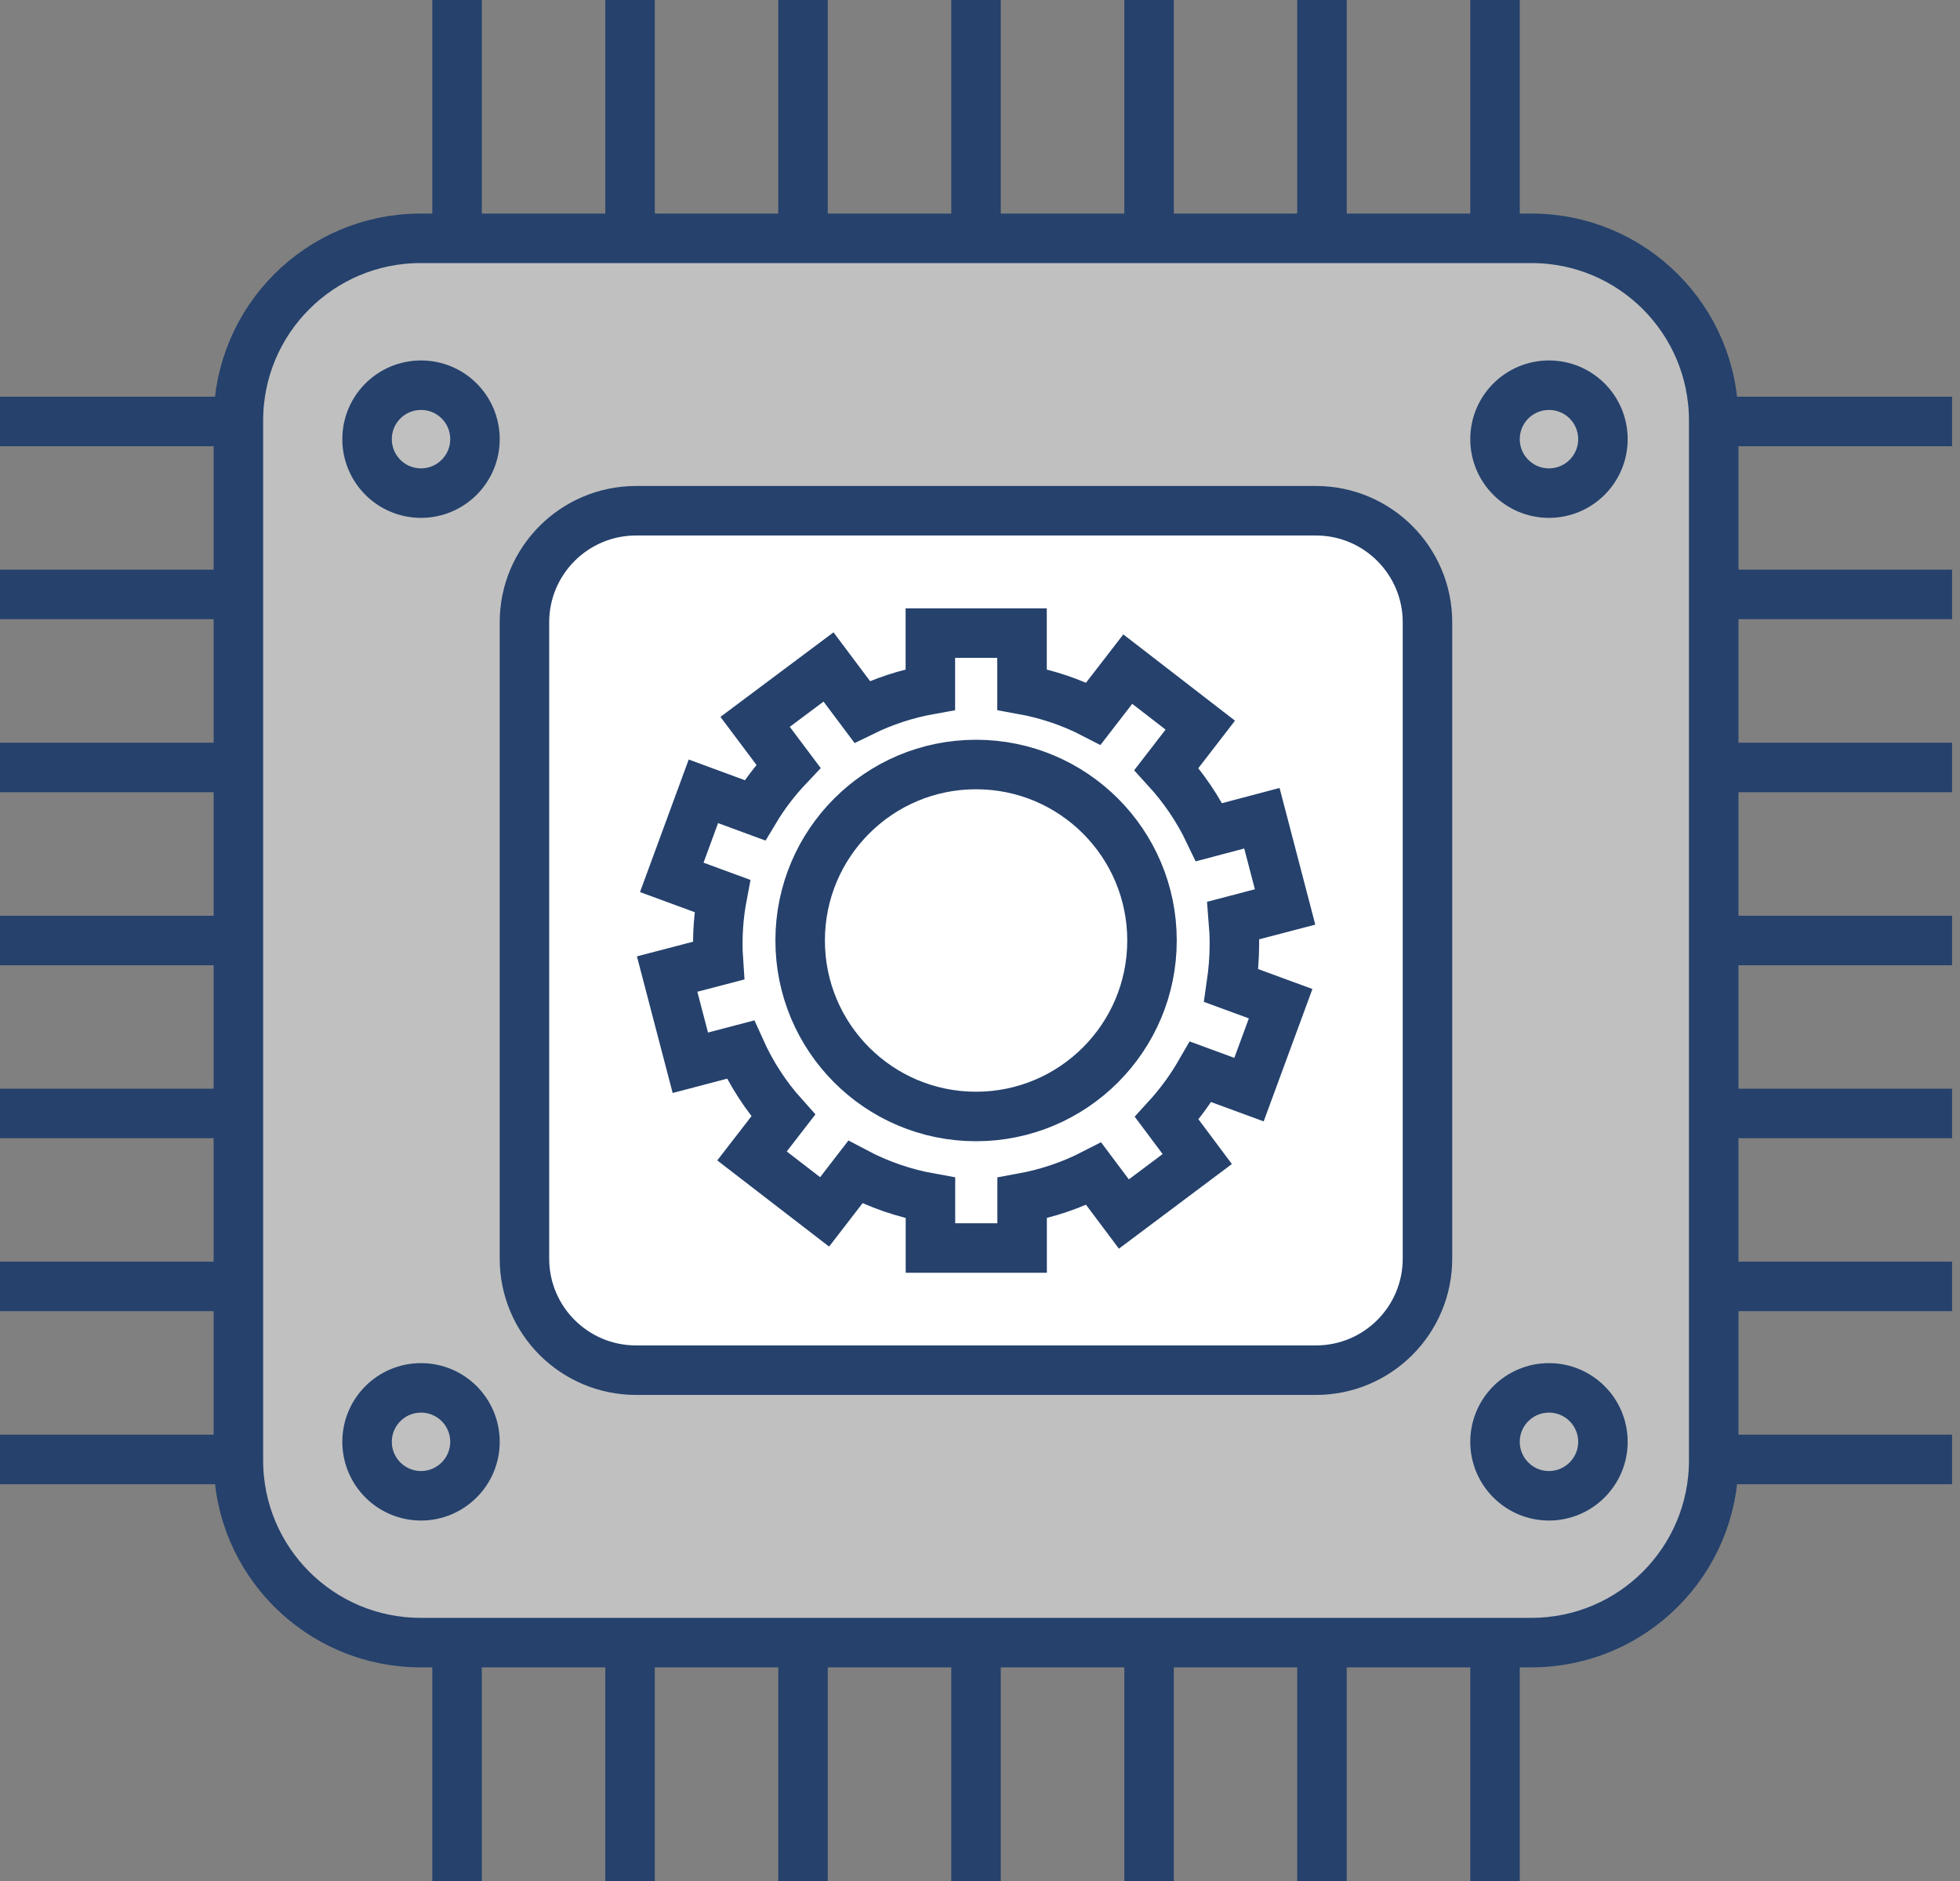<svg width="99" height="95" viewBox="0 0 99 95" fill="none" xmlns="http://www.w3.org/2000/svg">
<rect x="0" y="0" width="99" height="95" fill="#808080" stroke="none"/>
<g clip-path="url(#clip0_18_158)">
<path d="M86.56 73.754C86.56 78.838 82.442 82.96 77.353 82.96H21.247C16.163 82.96 12.041 78.842 12.041 73.754V21.242C12.041 16.158 16.159 12.036 21.247 12.036H77.353C82.442 12.036 86.56 16.154 86.56 21.242V73.754Z" fill="white" fill-opacity="0.5" stroke="#25416C" stroke-width="2.5" stroke-miterlimit="10"/>
<path d="M72.102 63.566C72.102 66.681 69.578 69.201 66.467 69.201H32.13C29.014 69.201 26.49 66.681 26.49 63.566V31.43C26.49 28.319 29.014 25.795 32.13 25.795H66.467C69.578 25.795 72.102 28.319 72.102 31.43V63.566Z" fill="white" stroke="#25416C" stroke-width="2.5" stroke-miterlimit="10"/>
<path d="M62.35 47.661C62.35 47.271 62.33 46.876 62.298 46.49L64.91 45.806L63.739 41.325L61.074 42.03C60.515 40.858 59.782 39.783 58.917 38.837L60.627 36.623L56.964 33.794L55.229 36.04C54.114 35.464 52.898 35.054 51.623 34.824V31.974H46.993V34.824C45.778 35.041 44.622 35.424 43.547 35.951L41.849 33.685L38.141 36.458L39.824 38.701C39.184 39.377 38.612 40.117 38.129 40.923L35.529 39.965L33.931 44.312L36.483 45.25C36.334 46.035 36.257 46.844 36.257 47.665C36.257 47.951 36.266 48.233 36.286 48.519L33.697 49.195L34.869 53.675L37.401 53.011C37.952 54.235 38.681 55.358 39.562 56.34L37.984 58.381L41.651 61.207L43.201 59.198C44.373 59.818 45.649 60.265 46.997 60.506V63.03H51.627V60.506C52.907 60.273 54.126 59.858 55.245 59.283L56.767 61.315L60.474 58.538L58.933 56.477C59.585 55.764 60.16 54.975 60.644 54.134L63.087 55.032L64.685 50.692L62.189 49.775C62.29 49.082 62.35 48.382 62.35 47.661ZM49.3 56.388C44.393 56.388 40.416 52.411 40.416 47.5C40.416 42.589 44.393 38.612 49.3 38.612C54.211 38.612 58.188 42.589 58.188 47.5C58.188 52.407 54.207 56.388 49.3 56.388Z" fill="white" fill-opacity="0.5" stroke="#25416C" stroke-width="2.5" stroke-miterlimit="10"/>
<path d="M23.086 0V12.036" stroke="#25416C" stroke-width="2.5" stroke-miterlimit="10"/>
<path d="M31.824 0V12.036" stroke="#25416C" stroke-width="2.5" stroke-miterlimit="10"/>
<path d="M40.56 0V12.036" stroke="#25416C" stroke-width="2.5" stroke-miterlimit="10"/>
<path d="M49.299 0V12.036" stroke="#25416C" stroke-width="2.5" stroke-miterlimit="10"/>
<path d="M58.039 0V12.036" stroke="#25416C" stroke-width="2.5" stroke-miterlimit="10"/>
<path d="M66.773 0V12.036" stroke="#25416C" stroke-width="2.5" stroke-miterlimit="10"/>
<path d="M75.514 0V12.036" stroke="#25416C" stroke-width="2.5" stroke-miterlimit="10"/>
<path d="M98.599 21.286H86.559" stroke="#25416C" stroke-width="2.5" stroke-miterlimit="10"/>
<path d="M98.599 30.021H86.559" stroke="#25416C" stroke-width="2.5" stroke-miterlimit="10"/>
<path d="M98.599 38.761H86.559" stroke="#25416C" stroke-width="2.5" stroke-miterlimit="10"/>
<path d="M98.599 47.5H86.559" stroke="#25416C" stroke-width="2.5" stroke-miterlimit="10"/>
<path d="M98.599 56.235H86.559" stroke="#25416C" stroke-width="2.5" stroke-miterlimit="10"/>
<path d="M98.599 64.97H86.559" stroke="#25416C" stroke-width="2.5" stroke-miterlimit="10"/>
<path d="M98.599 73.71H86.559" stroke="#25416C" stroke-width="2.5" stroke-miterlimit="10"/>
<path d="M75.514 95V82.956" stroke="#25416C" stroke-width="2.5" stroke-miterlimit="10"/>
<path d="M66.773 95V82.956" stroke="#25416C" stroke-width="2.5" stroke-miterlimit="10"/>
<path d="M58.039 95V82.956" stroke="#25416C" stroke-width="2.5" stroke-miterlimit="10"/>
<path d="M49.299 95V82.956" stroke="#25416C" stroke-width="2.5" stroke-miterlimit="10"/>
<path d="M40.56 95V82.956" stroke="#25416C" stroke-width="2.5" stroke-miterlimit="10"/>
<path d="M31.824 95V82.956" stroke="#25416C" stroke-width="2.5" stroke-miterlimit="10"/>
<path d="M23.086 95V82.956" stroke="#25416C" stroke-width="2.5" stroke-miterlimit="10"/>
<path d="M0 73.71H12.04" stroke="#25416C" stroke-width="2.5" stroke-miterlimit="10"/>
<path d="M0 64.97H12.04" stroke="#25416C" stroke-width="2.5" stroke-miterlimit="10"/>
<path d="M0 56.235H12.04" stroke="#25416C" stroke-width="2.5" stroke-miterlimit="10"/>
<path d="M0 47.5H12.04" stroke="#25416C" stroke-width="2.5" stroke-miterlimit="10"/>
<path d="M0 38.761H12.04" stroke="#25416C" stroke-width="2.5" stroke-miterlimit="10"/>
<path d="M0 30.021H12.04" stroke="#25416C" stroke-width="2.5" stroke-miterlimit="10"/>
<path d="M0 21.286H12.04" stroke="#25416C" stroke-width="2.5" stroke-miterlimit="10"/>
<path d="M23.991 22.18C23.991 23.686 22.768 24.905 21.266 24.905C19.761 24.905 18.541 23.686 18.541 22.18C18.541 20.671 19.761 19.455 21.266 19.455C22.772 19.455 23.991 20.671 23.991 22.18Z" stroke="#25416C" stroke-width="2.5" stroke-miterlimit="10"/>
<path d="M23.991 72.82C23.991 74.321 22.768 75.545 21.266 75.545C19.761 75.545 18.541 74.321 18.541 72.82C18.541 71.314 19.761 70.095 21.266 70.095C22.772 70.095 23.991 71.314 23.991 72.82Z" stroke="#25416C" stroke-width="2.5" stroke-miterlimit="10"/>
<path d="M80.964 22.18C80.964 23.686 79.74 24.905 78.239 24.905C76.733 24.905 75.514 23.686 75.514 22.18C75.514 20.671 76.737 19.455 78.239 19.455C79.744 19.455 80.964 20.671 80.964 22.18Z" stroke="#25416C" stroke-width="2.5" stroke-miterlimit="10"/>
<path d="M80.964 72.82C80.964 74.321 79.74 75.545 78.239 75.545C76.733 75.545 75.514 74.321 75.514 72.82C75.514 71.314 76.737 70.095 78.239 70.095C79.744 70.095 80.964 71.314 80.964 72.82Z" stroke="#25416C" stroke-width="2.5" stroke-miterlimit="10"/>
</g>
<defs>
<clipPath id="clip0_18_158">
<rect width="99" height="95" fill="white"/>
</clipPath>
</defs>
</svg>
